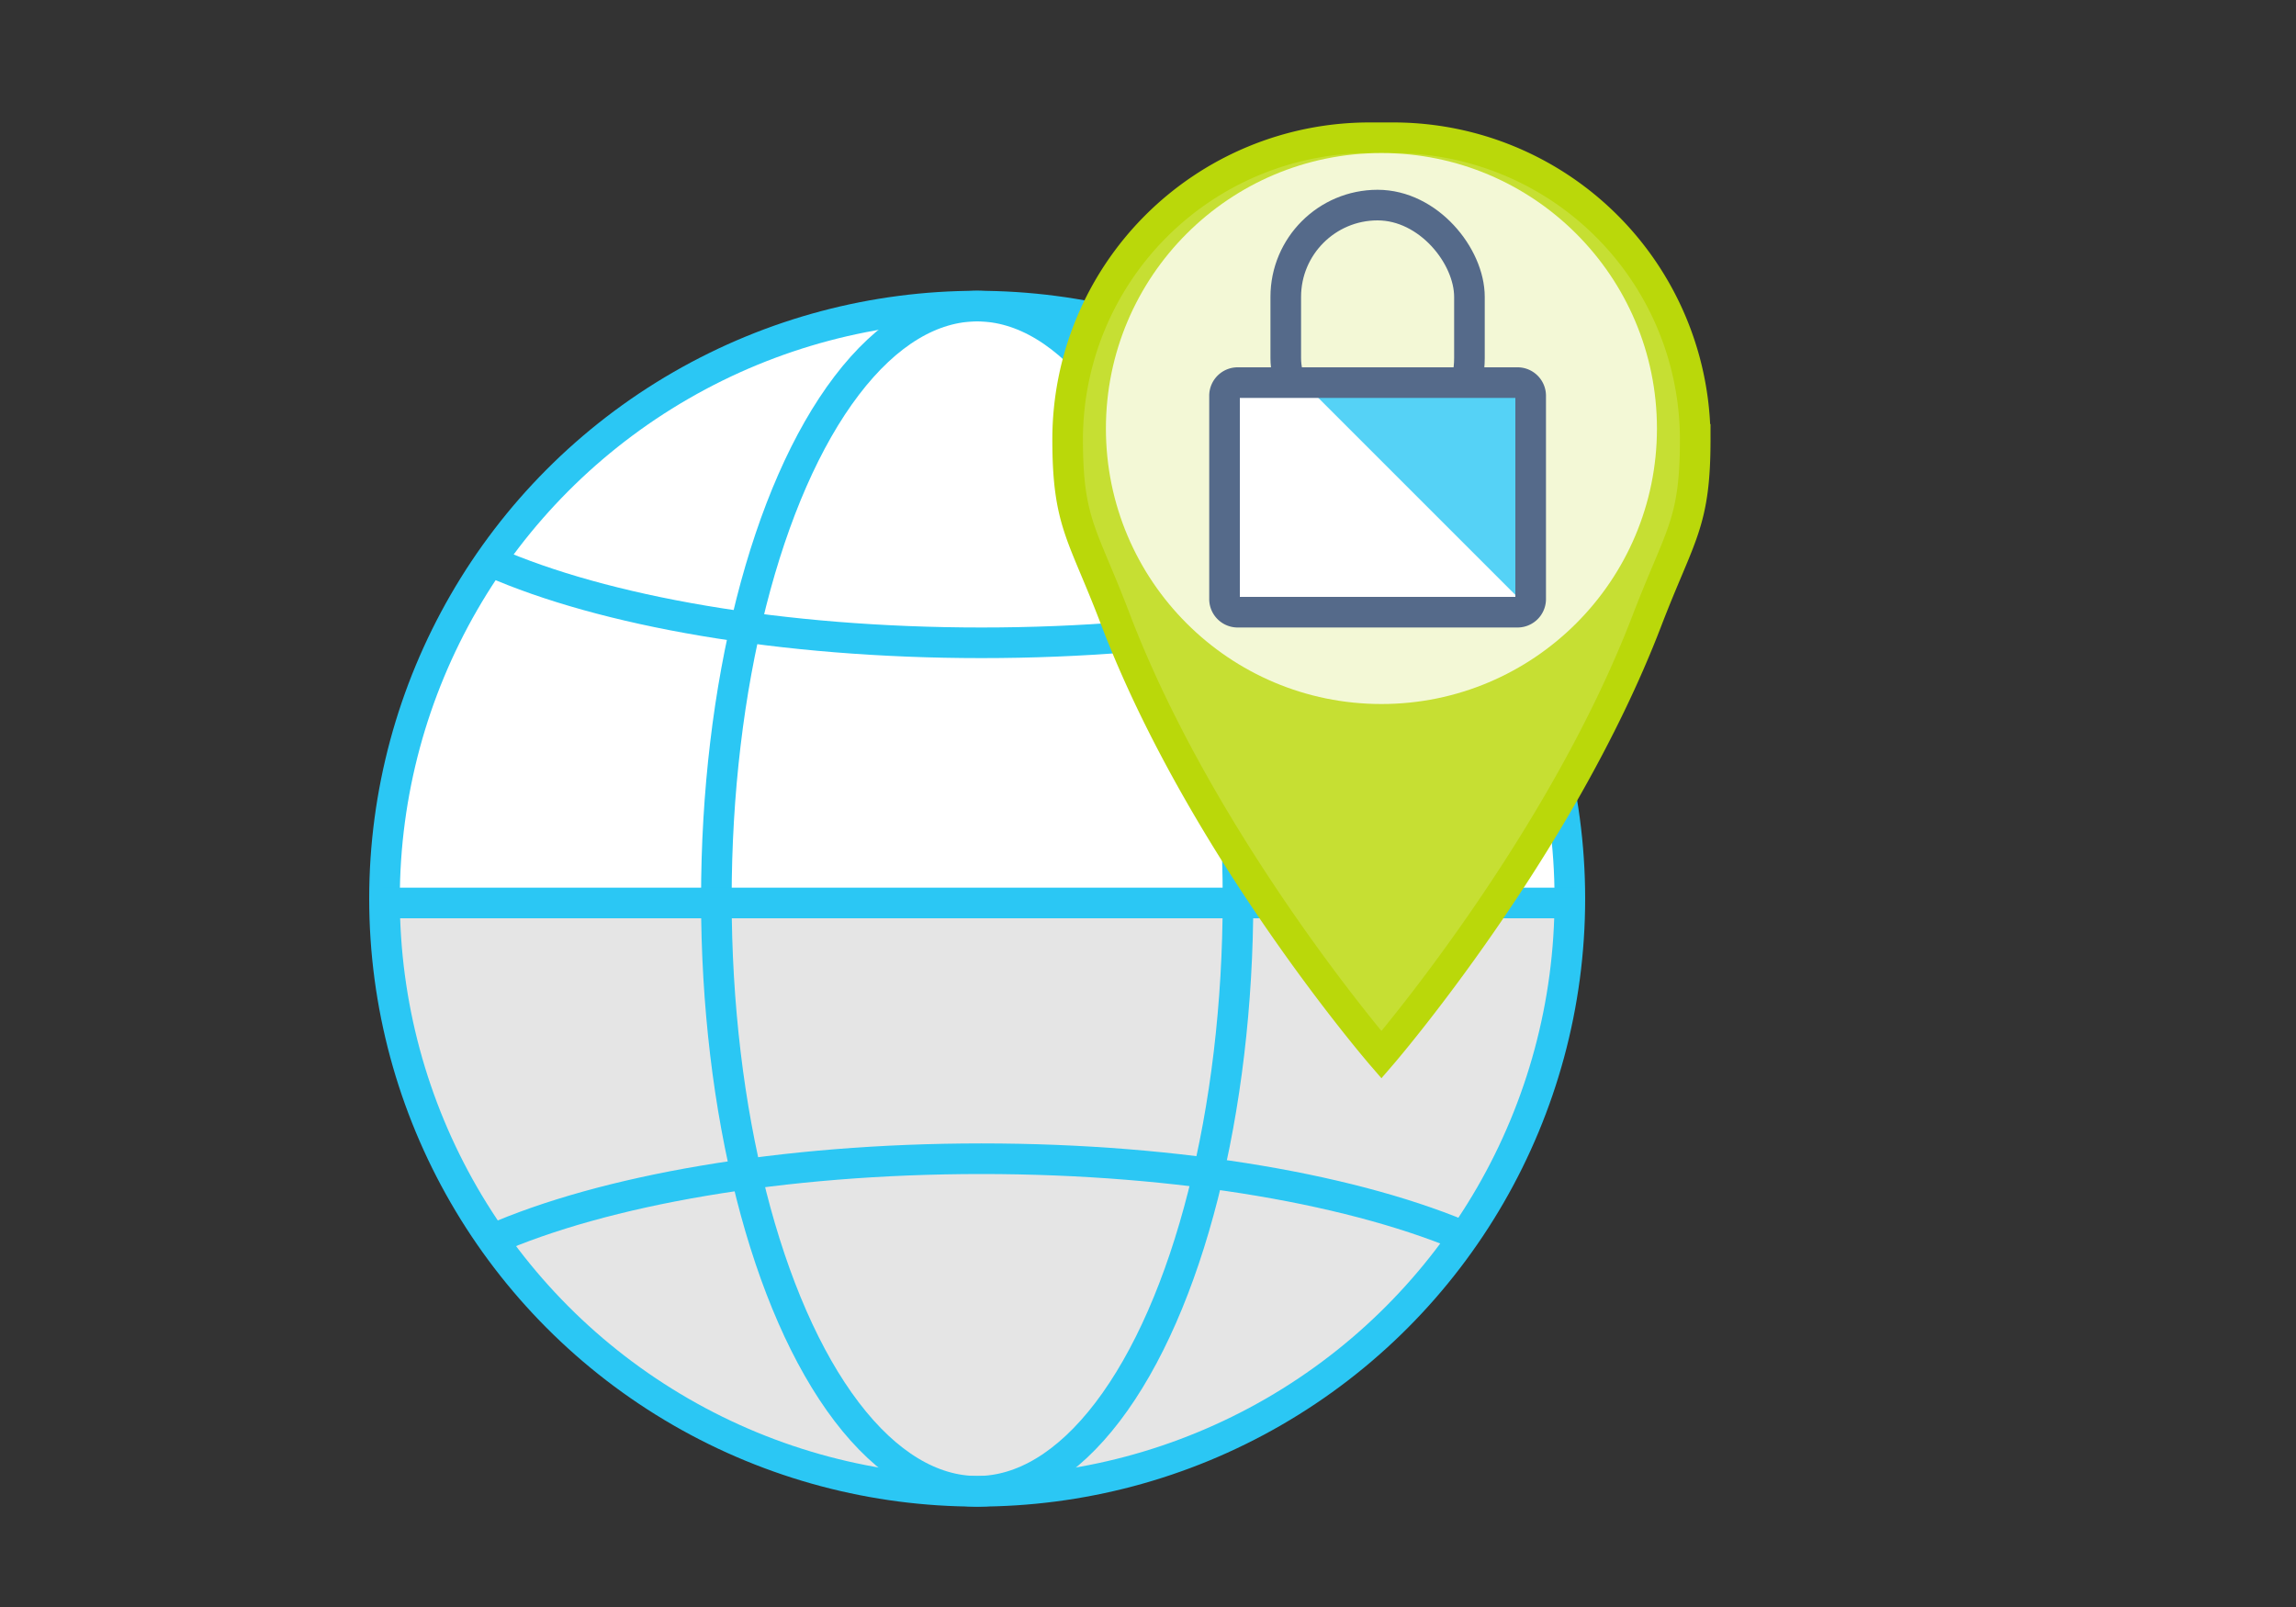 <svg xmlns="http://www.w3.org/2000/svg" id="ICONS" viewBox="0 0 150 105"><rect x="0" y="0" width="150" height="105" fill="#333333" stroke="none"/><defs><style>.cls-1{fill:#fff}.cls-2{fill:#e5e5e5}.cls-3,.cls-4,.cls-7{fill:none}.cls-3{stroke:#2bc7f4}.cls-3,.cls-5,.cls-7{stroke-miterlimit:10;stroke-width:2px}.cls-5{fill:#c6df33;stroke:#bad80a}.cls-6{fill:#f3f8d6}.cls-7{stroke:#556a8a}.cls-8{fill:#55d2f6}</style></defs><title>ms365enterprise-information-end-user-work-securely-3</title><g><g><circle cx="63.84" cy="58.72" r="38.72" class="cls-1"/><path d="M63.51,96.67c-21.06,0-38.33-16.78-38.49-37.4V58.16h77v1.11C101.83,79.89,84.57,96.67,63.51,96.67Z" class="cls-2"/><circle cx="63.84" cy="58.72" r="38.72" class="cls-3"/><ellipse cx="63.84" cy="58.72" class="cls-3" rx="17.04" ry="38.72"/><line x1="25" x2="103" y1="59" y2="59" class="cls-3"/><rect width="77.44" height="77.44" x="25.12" y="20" class="cls-4"/></g><path d="M96.12,36.71C88.82,39.92,77.2,42,64.12,42s-24.7-2.08-32-5.29" class="cls-3"/><path d="M96.12,81c-7.3-3.21-18.92-5.29-32-5.29s-24.7,2.08-32,5.29" class="cls-3"/></g><path d="M91,9c-.27,0-.53,0-.79,0s-.52,0-.79,0A19.72,19.72,0,0,0,69.75,28.71c0,5.52,1,6.15,3.15,11.83,5.71,14.9,17.35,28.38,17.35,28.38s11.64-13.48,17.35-28.38c2.18-5.68,3.15-6.31,3.15-11.83A19.72,19.72,0,0,0,91,9Z" class="cls-5"/><circle cx="90.25" cy="28" r="18" class="cls-6"/><g><rect width="12" height="16" x="84" y="13.4" class="cls-7" rx="6" ry="6"/><path d="M100,39.17a.86.86,0,0,1-.89.83H80.89a.86.86,0,0,1-.89-.83V25.83a.86.86,0,0,1,.89-.83H99.11a.86.86,0,0,1,.89.83Z" class="cls-1"/><path d="M100,25.71V39.87L84.93,24.8H99.09A.92.92,0,0,1,100,25.71Z" class="cls-8"/><path d="M100,39.17a.86.86,0,0,1-.89.83H80.89a.86.86,0,0,1-.89-.83V25.83a.86.86,0,0,1,.89-.83H99.11a.86.86,0,0,1,.89.83Z" class="cls-7"/></g></svg>